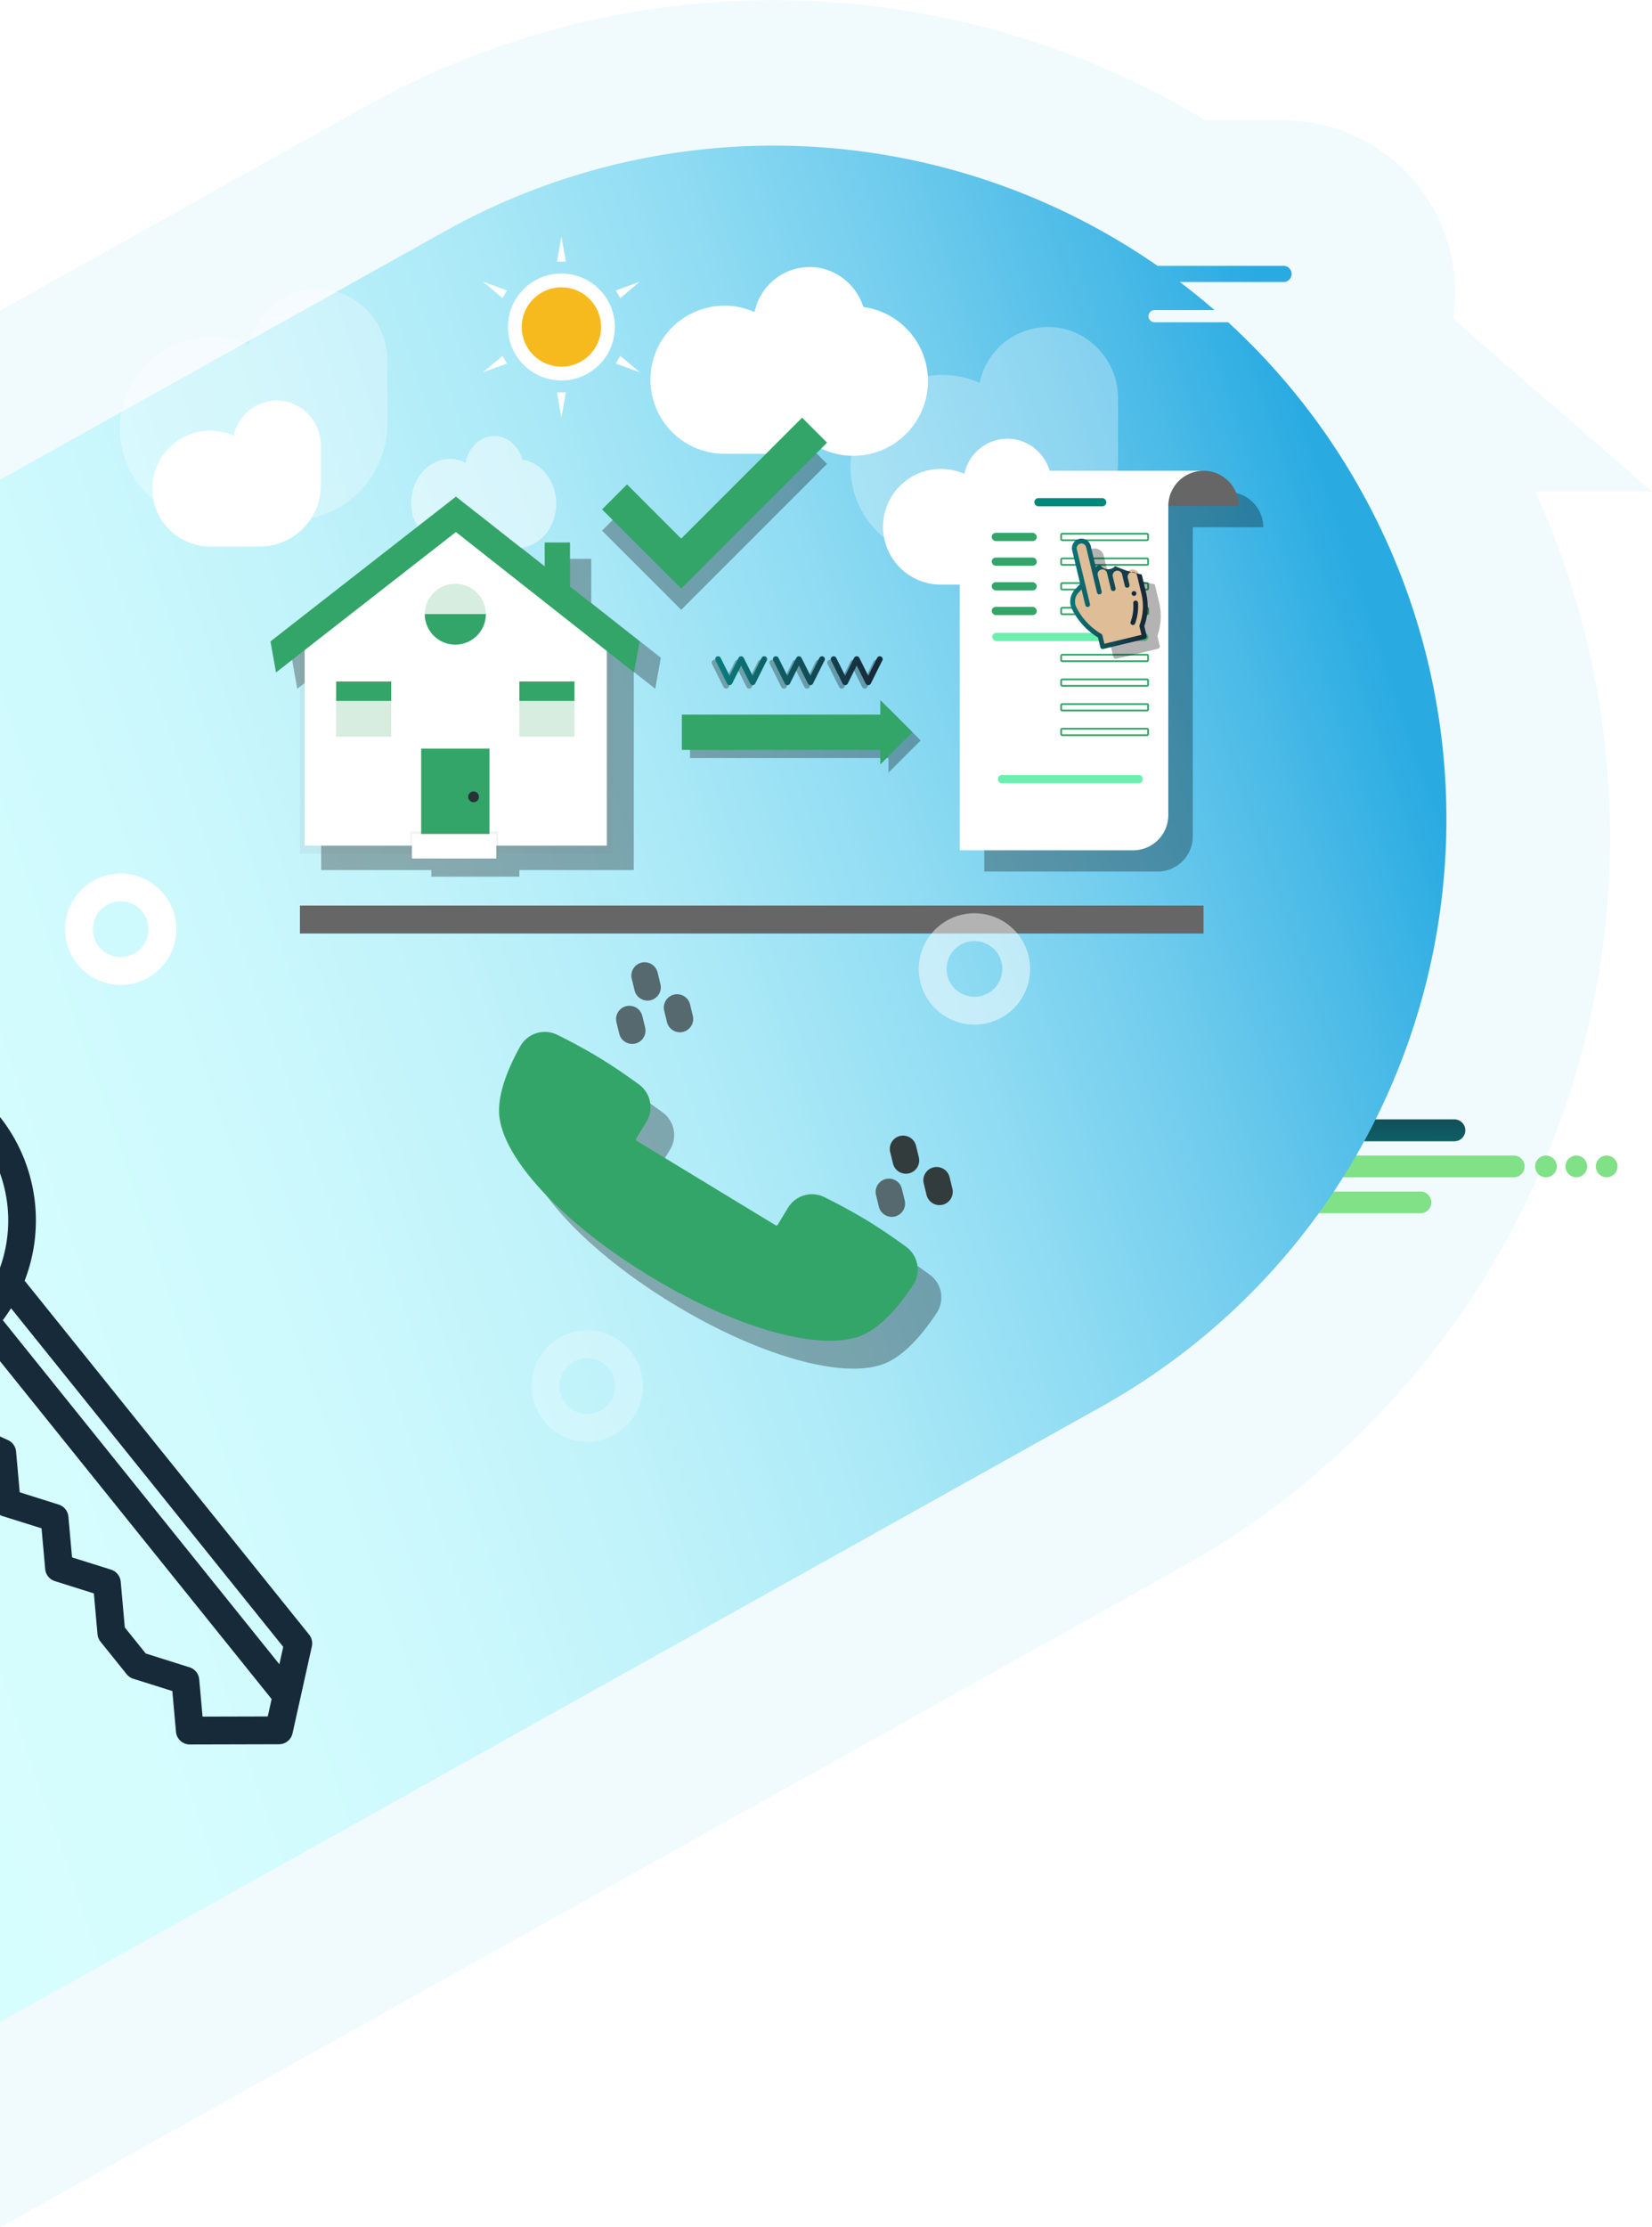 <svg xmlns="http://www.w3.org/2000/svg" xmlns:xlink="http://www.w3.org/1999/xlink" width="1011.032" height="1362.658" viewBox="0 0 1011.032 1362.658">
  <defs>
    <linearGradient id="linear-gradient" x1="0.845" y1="2.861" x2="1.528" y2="-2.167" gradientUnits="objectBoundingBox">
      <stop offset="0" stop-color="#0a7e7e"/>
      <stop offset="1" stop-color="#172a3a"/>
    </linearGradient>
    <linearGradient id="linear-gradient-2" x1="0.936" y1="0.222" x2="-0.33" y2="0.785" gradientUnits="objectBoundingBox">
      <stop offset="0" stop-color="#29abe2"/>
      <stop offset="0.066" stop-color="#4abae7"/>
      <stop offset="0.155" stop-color="#70cced"/>
      <stop offset="0.252" stop-color="#90dcf3"/>
      <stop offset="0.355" stop-color="#abe9f7"/>
      <stop offset="0.468" stop-color="#bff2fa"/>
      <stop offset="0.595" stop-color="#cdf9fd"/>
      <stop offset="0.749" stop-color="#d6fdfe"/>
      <stop offset="1" stop-color="#d9ffff"/>
    </linearGradient>
    <linearGradient id="linear-gradient-3" x1="-0.048" y1="0.535" x2="3.034" y2="0.288" xlink:href="#linear-gradient"/>
    <linearGradient id="linear-gradient-4" x1="-1.159" y1="0.624" x2="1.924" y2="0.377" xlink:href="#linear-gradient"/>
    <linearGradient id="linear-gradient-5" x1="-2.27" y1="0.713" x2="0.813" y2="0.466" xlink:href="#linear-gradient"/>
    <linearGradient id="linear-gradient-6" x1="-2.917" y1="-25.029" x2="-2.917" y2="-25.025" gradientUnits="objectBoundingBox">
      <stop offset="0" stop-color="gray" stop-opacity="0.251"/>
      <stop offset="0.54" stop-color="gray" stop-opacity="0.122"/>
      <stop offset="1" stop-color="gray" stop-opacity="0.102"/>
    </linearGradient>
    <linearGradient id="linear-gradient-7" x1="-11.563" y1="-203.846" x2="-11.563" y2="-203.812" xlink:href="#linear-gradient-6"/>
    <filter id="Ellipse_59" x="303.364" y="159.835" width="80.432" height="80.432" filterUnits="userSpaceOnUse">
      <feOffset input="SourceAlpha"/>
      <feGaussianBlur stdDeviation="2.5" result="blur"/>
      <feFlood flood-color="#fff" flood-opacity="0.749"/>
      <feComposite operator="in" in2="blur"/>
      <feComposite in="SourceGraphic"/>
    </filter>
    <linearGradient id="linear-gradient-8" x1="-1.204" y1="2.505" x2="-0.204" y2="2.505" xlink:href="#linear-gradient"/>
    <linearGradient id="linear-gradient-9" x1="-0.082" y1="0.497" x2="0.903" y2="0.497" xlink:href="#linear-gradient"/>
    <linearGradient id="linear-gradient-10" x1="-1.631" y1="0.87" x2="-0.057" y2="0.87" xlink:href="#linear-gradient"/>
  </defs>
  <g id="Group_226" data-name="Group 226" transform="translate(0 -2792)">
    <g id="Group_225" data-name="Group 225">
      <g id="Group_224" data-name="Group 224">
        <path id="Path_430" data-name="Path 430" d="M1316.713,4231.92h71.4l-121.826-105.735A105,105,0,0,0,1162.62,4004.87h-47.643a512.333,512.333,0,0,0-514.162-8.6l-223.736,124.97v1172.6l722.953-403.821a511.609,511.609,0,0,0,216.681-658.1Z" transform="translate(-377.079 -1139.187)" fill="#73ceee" opacity="0.1"/>
        <g id="Group_212" data-name="Group 212" transform="translate(-377.079 -1150.217)">
          <circle id="Ellipse_56" data-name="Ellipse 56" cx="6.636" cy="6.636" r="6.636" transform="translate(1316.577 4649.188)" fill="#80e187"/>
          <circle id="Ellipse_57" data-name="Ellipse 57" cx="6.636" cy="6.636" r="6.636" transform="translate(1335.155 4649.188)" fill="#80e187"/>
          <circle id="Ellipse_58" data-name="Ellipse 58" cx="6.636" cy="6.636" r="6.636" transform="translate(1353.733 4649.188)" fill="#80e187"/>
          <path id="Path_374" data-name="Path 374" d="M1134.626,4627.056H1267.4a6.7,6.7,0,0,1,0,13.391H1134.626a6.7,6.7,0,0,1,0-13.391Z" fill="url(#linear-gradient)"/>
          <path id="Path_375" data-name="Path 375" d="M1121.3,4649.187h182.21a6.636,6.636,0,1,1,0,13.273H1121.3a6.636,6.636,0,0,1,0-13.273Z" fill="#80e187"/>
          <path id="Path_376" data-name="Path 376" d="M1064.2,4671.2h182.21a6.636,6.636,0,1,1,0,13.273H1064.2a6.636,6.636,0,0,1,0-13.273Z" fill="#80e187"/>
          <path id="Path_377" data-name="Path 377" d="M1209.99,4242.3a411.106,411.106,0,0,0-81.3-102.93h-45.02a3.725,3.725,0,0,1,0-7.45h36.66q-10.335-8.97-21.19-17.17h63.48a4.94,4.94,0,1,0,0-9.88h-77.11a412.279,412.279,0,0,0-435.93-21.29l-272.5,152.208V5179.3L1051.27,4802.72a411.851,411.851,0,0,0,158.72-560.42Z" fill="url(#linear-gradient-2)"/>
          <path id="Path_378" data-name="Path 378" d="M781.5,4344.632l-42.576-33.553V4284.1H723.441v14.78l-54.331-42.817-113.5,88.565,3.382,19,14.639-11.423v122.333h67.426v4.032H694.94v-4.032h70.02V4353.259l13.136,10.353Z" opacity="0.3"/>
          <g id="Group_177" data-name="Group 177">
            <path id="Path_379" data-name="Path 379" d="M940.528,4395.215l-19.7-19.7v8.893H799.371v21.6H920.833v8.893Z" opacity="0.3"/>
            <path id="Path_380" data-name="Path 380" d="M935.528,4390.215l-19.7-19.7v8.893H794.371v21.6H915.833v8.893Z" fill="#33a568"/>
          </g>
          <path id="Path_381" data-name="Path 381" d="M1150.2,4264.785a21.556,21.556,0,0,0-21.557-21.558H1001.02a21.556,21.556,0,0,0-21.558,21.558v210.648h106.064a21.557,21.557,0,0,0,21.558-21.558v-189.09H1150.2Z" opacity="0.3"/>
          <g id="Group_180" data-name="Group 180">
            <g id="Group_178" data-name="Group 178" opacity="0.3">
              <path id="Path_382" data-name="Path 382" d="M828.515,4345.859a1.7,1.7,0,0,1,1.253.513,1.6,1.6,0,0,1,.283.371h.018l5.509,11.036,5.51-11.036.017.017a1.948,1.948,0,0,1,.3-.388,1.755,1.755,0,0,1,2.489.009,1.716,1.716,0,0,1,.513,1.245,1.65,1.65,0,0,1-.336,1.024l-6.834,13.72a1.527,1.527,0,0,1-.406.618,1.678,1.678,0,0,1-1.254.53,1.66,1.66,0,0,1-1.236-.53,1.554,1.554,0,0,1-.406-.6l-5.421-10.86-5.4,10.842a1.54,1.54,0,0,1-.407.618,1.676,1.676,0,0,1-1.253.53,1.656,1.656,0,0,1-1.236-.53,1.542,1.542,0,0,1-.406-.6l-6.869-13.756a1.679,1.679,0,0,1-.319-1.006,1.773,1.773,0,0,1,3.02-1.254,1.628,1.628,0,0,1,.283.371h.017l5.51,11.036,5.509-11.036.018.017a1.9,1.9,0,0,1,.3-.388A1.684,1.684,0,0,1,828.515,4345.859Z"/>
              <path id="Path_383" data-name="Path 383" d="M863.884,4345.859a1.709,1.709,0,0,1,1.254.513,1.623,1.623,0,0,1,.282.371h.018l5.509,11.036,5.51-11.036.017.017a1.945,1.945,0,0,1,.3-.388,1.755,1.755,0,0,1,2.489.009,1.716,1.716,0,0,1,.513,1.245,1.649,1.649,0,0,1-.336,1.024l-6.834,13.72a1.527,1.527,0,0,1-.406.618,1.678,1.678,0,0,1-1.254.53,1.659,1.659,0,0,1-1.236-.53,1.554,1.554,0,0,1-.406-.6l-5.421-10.86-5.4,10.842a1.548,1.548,0,0,1-.406.618,1.68,1.68,0,0,1-1.254.53,1.656,1.656,0,0,1-1.236-.53,1.542,1.542,0,0,1-.406-.6l-6.869-13.756a1.679,1.679,0,0,1-.319-1.006,1.773,1.773,0,0,1,3.021-1.254,1.651,1.651,0,0,1,.282.371h.017l5.51,11.036,5.509-11.036.018.017a1.9,1.9,0,0,1,.3-.388A1.684,1.684,0,0,1,863.884,4345.859Z"/>
              <path id="Path_384" data-name="Path 384" d="M899.254,4345.859a1.7,1.7,0,0,1,1.253.513,1.6,1.6,0,0,1,.283.371h.018l5.509,11.036,5.51-11.036.017.017a1.979,1.979,0,0,1,.3-.388,1.756,1.756,0,0,1,2.49.009,1.715,1.715,0,0,1,.512,1.245,1.648,1.648,0,0,1-.335,1.024l-6.834,13.72a1.527,1.527,0,0,1-.406.618,1.678,1.678,0,0,1-1.254.53,1.659,1.659,0,0,1-1.236-.53,1.554,1.554,0,0,1-.406-.6l-5.421-10.86-5.4,10.842a1.54,1.54,0,0,1-.407.618,1.677,1.677,0,0,1-1.253.53,1.656,1.656,0,0,1-1.236-.53,1.556,1.556,0,0,1-.407-.6l-6.868-13.756a1.672,1.672,0,0,1-.319-1.006,1.773,1.773,0,0,1,3.02-1.254,1.627,1.627,0,0,1,.283.371h.017l5.51,11.036,5.509-11.036.017.017a1.948,1.948,0,0,1,.3-.388A1.684,1.684,0,0,1,899.254,4345.859Z"/>
            </g>
            <g id="Group_179" data-name="Group 179">
              <path id="Path_385" data-name="Path 385" d="M830.646,4343.729a1.7,1.7,0,0,1,1.253.513,1.6,1.6,0,0,1,.283.371h.017l5.51,11.035,5.509-11.035.018.017a1.828,1.828,0,0,1,.3-.388,1.756,1.756,0,0,1,2.49.009,1.714,1.714,0,0,1,.512,1.244,1.645,1.645,0,0,1-.336,1.025l-6.834,13.72a1.535,1.535,0,0,1-.4.618,1.68,1.68,0,0,1-1.254.53,1.66,1.66,0,0,1-1.237-.53,1.541,1.541,0,0,1-.4-.6l-5.421-10.86-5.4,10.843a1.528,1.528,0,0,1-.406.618,1.68,1.68,0,0,1-1.254.53,1.656,1.656,0,0,1-1.236-.53,1.554,1.554,0,0,1-.406-.6l-6.869-13.755a1.681,1.681,0,0,1-.318-1.007,1.773,1.773,0,0,1,3.02-1.253,1.628,1.628,0,0,1,.282.371h.017l5.51,11.035,5.51-11.035.017.017a1.862,1.862,0,0,1,.3-.388A1.681,1.681,0,0,1,830.646,4343.729Z" fill="url(#linear-gradient-3)"/>
              <path id="Path_386" data-name="Path 386" d="M866.015,4343.729a1.7,1.7,0,0,1,1.253.513,1.607,1.607,0,0,1,.283.371h.017l5.51,11.035,5.509-11.035.018.017a1.828,1.828,0,0,1,.3-.388,1.756,1.756,0,0,1,2.49.009,1.714,1.714,0,0,1,.512,1.244,1.645,1.645,0,0,1-.336,1.025l-6.834,13.72a1.524,1.524,0,0,1-.405.618,1.68,1.68,0,0,1-1.254.53,1.66,1.66,0,0,1-1.237-.53,1.542,1.542,0,0,1-.405-.6l-5.421-10.86-5.4,10.843a1.528,1.528,0,0,1-.406.618,1.678,1.678,0,0,1-1.254.53,1.658,1.658,0,0,1-1.236-.53,1.554,1.554,0,0,1-.406-.6L850.44,4346.5a1.681,1.681,0,0,1-.318-1.007,1.773,1.773,0,0,1,3.02-1.253,1.629,1.629,0,0,1,.282.371h.017l5.51,11.035,5.51-11.035.017.017a1.858,1.858,0,0,1,.3-.388A1.683,1.683,0,0,1,866.015,4343.729Z" fill="url(#linear-gradient-4)"/>
              <path id="Path_387" data-name="Path 387" d="M901.385,4343.729a1.7,1.7,0,0,1,1.253.513,1.607,1.607,0,0,1,.283.371h.017l5.51,11.035,5.509-11.035.017.017a1.865,1.865,0,0,1,.3-.388,1.755,1.755,0,0,1,2.489.009,1.711,1.711,0,0,1,.513,1.244,1.651,1.651,0,0,1-.336,1.025l-6.834,13.72a1.527,1.527,0,0,1-.406.618,1.677,1.677,0,0,1-1.253.53,1.66,1.66,0,0,1-1.237-.53,1.555,1.555,0,0,1-.406-.6l-5.42-10.86-5.4,10.843a1.538,1.538,0,0,1-.406.618,1.68,1.68,0,0,1-1.254.53,1.656,1.656,0,0,1-1.236-.53,1.543,1.543,0,0,1-.406-.6L885.81,4346.5a1.681,1.681,0,0,1-.318-1.007,1.773,1.773,0,0,1,3.02-1.253,1.628,1.628,0,0,1,.282.371h.017l5.51,11.035,5.509-11.035.018.017a1.828,1.828,0,0,1,.3-.388A1.681,1.681,0,0,1,901.385,4343.729Z" fill="url(#linear-gradient-5)"/>
            </g>
          </g>
          <rect id="Rectangle_365" data-name="Rectangle 365" width="553.009" height="17.094" transform="translate(560.633 4496.232)" fill="#666"/>
          <path id="Path_388" data-name="Path 388" d="M472.284,4537.26a34.064,34.064,0,1,0-47.892-5.2A34.064,34.064,0,0,0,472.284,4537.26Zm-32.02-39.823a17.033,17.033,0,1,1-2.6,23.947A17.033,17.033,0,0,1,440.264,4497.437Z" fill="#fff"/>
          <path id="Path_389" data-name="Path 389" d="M994.794,4561.563a34.064,34.064,0,1,0-47.892-5.205A34.066,34.066,0,0,0,994.794,4561.563Zm-32.02-39.823a17.033,17.033,0,1,1-2.6,23.947A17.032,17.032,0,0,1,962.774,4521.74Z" fill="#fff" opacity="0.5"/>
          <path id="Path_390" data-name="Path 390" d="M757.842,4816.742a34.064,34.064,0,1,0-47.892-5.205A34.065,34.065,0,0,0,757.842,4816.742Zm-32.02-39.823a17.033,17.033,0,1,1-2.6,23.948A17.033,17.033,0,0,1,725.822,4776.919Z" fill="#fff" opacity="0.25"/>
          <path id="Path_391" data-name="Path 391" d="M566.255,4942.273l-174.1-216.528A102.087,102.087,0,0,0,377.079,4625.6v34.412a85.39,85.39,0,0,1,0,57.794v57.138l166.232,206.746-2.371,10.646-39.9.1L499,4969.633a8.527,8.527,0,0,0-5.924-7.368l-26.807-8.441-12.808-15.93-2.506-28.016a8.528,8.528,0,0,0-5.924-7.368l-23.865-7.495-2.229-24.927a8.514,8.514,0,0,0-5.924-7.368l-23.867-7.528-2.228-24.927a8.518,8.518,0,0,0-4.916-6.973l-4.92-2.259v48.05a8.384,8.384,0,0,0,1.51.663l23.913,7.492,2.228,24.927a8.531,8.531,0,0,0,5.924,7.368l23.865,7.525,2.228,24.927a8.588,8.588,0,0,0,1.836,4.592l16.008,19.91a8.555,8.555,0,0,0,4.076,2.785l23.88,7.52,2.228,24.926a8.521,8.521,0,0,0,8.5,7.765l54.532-.138a8.513,8.513,0,0,0,8.294-6.67l11.841-53.227A8.525,8.525,0,0,0,566.255,4942.273Zm-18.2,18.133L378.806,4749.911q2.668-3.587,5.035-7.326L550.417,4949.76Z" fill="#172a3a"/>
          <g id="Group_183" data-name="Group 183">
            <path id="Path_392" data-name="Path 392" d="M950.355,4745.444c-7.773,11.826-19.858,26.9-33.3,31.524q-1.761.606-3.623,1.057c-16.047,3.919-36.976-.425-52.227-4.977-22.665-6.763-47.59-18.206-72.092-33.087-.137-.083-.281-.171-.414-.256-24.331-14.822-45.828-31.575-62.178-48.474-11.919-12.312-26.663-30.592-29.217-47.754-2.089-14.065,5.715-31.735,12.629-44.084a17.234,17.234,0,0,1,22.685-7.013c6.435,3.186,16.114,8.2,25.674,14.008,9.58,5.819,18.5,12.1,24.291,16.35a17.144,17.144,0,0,1,4.543,22.859l-6.262,10.307a.969.969,0,0,0,.324,1.328l42.082,25.565,42.914,26.066a.978.978,0,0,0,1.333-.326l6.257-10.306a17.154,17.154,0,0,1,22.386-6.5c3.22,1.593,7.251,3.646,11.673,6.023s9.239,5.088,14.031,7.994c9.562,5.813,18.47,12.087,24.26,16.336A17.226,17.226,0,0,1,950.355,4745.444Z" opacity="0.3"/>
            <path id="Path_393" data-name="Path 393" d="M935.9,4728.386c-7.773,11.827-19.858,26.9-33.3,31.525q-1.762.606-3.623,1.057c-16.048,3.919-36.977-.425-52.228-4.978-22.665-6.762-47.589-18.206-72.091-33.086-.138-.084-.282-.171-.415-.256-24.331-14.822-45.827-31.575-62.178-48.474-11.918-12.313-26.662-30.592-29.217-47.754-2.088-14.066,5.715-31.736,12.629-44.084a17.237,17.237,0,0,1,22.686-7.014c6.435,3.187,16.113,8.2,25.673,14.008,9.58,5.82,18.5,12.1,24.292,16.351a17.142,17.142,0,0,1,4.542,22.858l-6.261,10.308a.94.94,0,0,0-.112.731.951.951,0,0,0,.436.6l42.082,25.565,42.913,26.066a.979.979,0,0,0,1.333-.326l6.257-10.306a17.156,17.156,0,0,1,22.387-6.5c3.22,1.593,7.25,3.646,11.673,6.023s9.239,5.088,14.031,7.994c9.561,5.813,18.47,12.087,24.259,16.336A17.224,17.224,0,0,1,935.9,4728.386Z" fill="#33a568"/>
            <g id="Group_181" data-name="Group 181">
              <path id="Path_394" data-name="Path 394" d="M779.528,4537.2a8.138,8.138,0,1,0-15.811,3.861l1.721,7.048a8.138,8.138,0,1,0,15.811-3.861Z" fill="#55696e"/>
              <path id="Path_395" data-name="Path 395" d="M799.368,4556.636l1.72,7.046a8.137,8.137,0,1,1-15.81,3.86l-1.721-7.046a8.138,8.138,0,0,1,15.811-3.86Z" fill="#55696e"/>
              <path id="Path_396" data-name="Path 396" d="M760.332,4557.79a8.138,8.138,0,0,0-5.975,9.836l1.721,7.048a8.137,8.137,0,1,0,15.81-3.861l-1.721-7.048A8.137,8.137,0,0,0,760.332,4557.79Z" fill="#55696e"/>
            </g>
            <g id="Group_182" data-name="Group 182">
              <path id="Path_397" data-name="Path 397" d="M937.672,4643.122a8.138,8.138,0,0,0-15.811,3.86l1.721,7.049a8.138,8.138,0,1,0,15.811-3.861Z" fill="#323c3c"/>
              <path id="Path_398" data-name="Path 398" d="M929.025,4669.511l1.721,7.046a8.138,8.138,0,1,1-15.811,3.861l-1.72-7.046a8.137,8.137,0,1,1,15.81-3.861Z" fill="#55696e"/>
              <path id="Path_399" data-name="Path 399" d="M948.386,4656.407a8.137,8.137,0,0,0-5.975,9.835l1.721,7.049a8.137,8.137,0,1,0,15.81-3.861l-1.721-7.048A8.137,8.137,0,0,0,948.386,4656.407Z" fill="#323c3c"/>
            </g>
          </g>
          <g id="Group_184" data-name="Group 184">
            <path id="Path_400" data-name="Path 400" d="M570.949,4118.937a42.774,42.774,0,0,0-41.5,34.178,56.2,56.2,0,1,0-22.853,107.54h48.253a59.258,59.258,0,0,0,59.258-59.258v-39.019C614.109,4138.64,594.687,4118.72,570.949,4118.937Z" fill="#fff" opacity="0.3"/>
            <path id="Path_401" data-name="Path 401" d="M546.245,4187.3a26.943,26.943,0,0,0-26.138,21.527,35.4,35.4,0,1,0-14.394,67.733h30.393a37.323,37.323,0,0,0,37.323-37.323V4214.66C573.429,4199.709,561.2,4187.162,546.245,4187.3Z" fill="#fff"/>
          </g>
          <g id="Group_185" data-name="Group 185">
            <path id="Path_402" data-name="Path 402" d="M1018.157,4142.27a42.773,42.773,0,0,0-41.5,34.178,56.2,56.2,0,1,0-22.853,107.539h48.253a59.258,59.258,0,0,0,59.258-59.258v-39.018C1061.317,4161.973,1041.894,4142.052,1018.157,4142.27Z" fill="#fff" opacity="0.3"/>
            <path id="Path_403" data-name="Path 403" d="M993.453,4210.632a26.941,26.941,0,0,0-26.138,21.526,35.4,35.4,0,1,0-14.394,67.734h30.392a37.324,37.324,0,0,0,37.324-37.324v-24.575C1020.637,4223.041,1008.4,4210.5,993.453,4210.632Z" fill="#fff"/>
          </g>
          <path id="Path_404" data-name="Path 404" d="M905.465,4130.026c-4.5-14.107-17.679-24.558-33.134-24.416a34.478,34.478,0,0,0-33.449,27.548,45.3,45.3,0,1,0-18.42,86.68h38.894a47.591,47.591,0,0,0,18.885-3.882,45.737,45.737,0,1,0,27.224-85.93Z" fill="#fff"/>
          <path id="Path_405" data-name="Path 405" d="M696.825,4223.456c-2.35-8.371-9.236-14.572-17.31-14.488-8.632.089-15.812,7.079-17.474,16.347a21.156,21.156,0,0,0-10.8-2.291c-12.342.685-22.229,12.249-22.482,26.281-.274,15.1,10.424,27.445,23.659,27.445h20.319a22.34,22.34,0,0,0,9.866-2.3,21.541,21.541,0,0,0,10.986,3.04c13.2,0,23.9-12.152,23.9-27.143C717.485,4236.6,708.491,4225.252,696.825,4223.456Z" fill="#fff" opacity="0.5"/>
          <g id="Group_186" data-name="Group 186">
            <path id="Path_87" data-name="Path 87" d="M710.441,4294.506V4274.1h15.483v38.729Z" fill="#33a568"/>
            <path id="Path_90" data-name="Path 90" d="M744.646,4330.748H567.938c-4.036,0-7.3,1.815-7.3,4.06v129.726H751.961V4334.808C751.961,4332.563,748.682,4330.748,744.646,4330.748Z" fill="url(#linear-gradient-6)"/>
            <path id="Path_91" data-name="Path 91" d="M655.733,4256.518l-92.185,68.473v134.595H748.471V4329.875Z" fill="#fff"/>
            <path id="Path_93" data-name="Path 93" d="M545.994,4353.623l-3.382-19,113.5-88.565L768.5,4334.632l-3.4,18.98-109.005-85.9Z" fill="#33a568"/>
            <rect id="Rectangle_202" data-name="Rectangle 202" width="41.787" height="59.381" transform="translate(634.84 4400.206)" fill="#33a568"/>
            <rect id="Rectangle_203" data-name="Rectangle 203" width="33.723" height="11.914" transform="translate(582.792 4359.15)" fill="#33a568"/>
            <rect id="Rectangle_204" data-name="Rectangle 204" width="33.723" height="21.809" transform="translate(582.792 4371.064)" fill="#33a568" opacity="0.2"/>
            <rect id="Rectangle_205" data-name="Rectangle 205" width="33.723" height="11.914" transform="translate(694.956 4359.15)" fill="#33a568"/>
            <rect id="Rectangle_206" data-name="Rectangle 206" width="33.723" height="21.809" transform="translate(694.956 4371.064)" fill="#33a568" opacity="0.2"/>
            <path id="Path_95" data-name="Path 95" d="M655.733,4336.61a18.694,18.694,0,0,0,18.694-18.695H637.039A18.694,18.694,0,0,0,655.733,4336.61Z" fill="#33a568"/>
            <path id="Path_97" data-name="Path 97" d="M655.733,4299.4a18.7,18.7,0,0,0-18.694,18.677h37.389A18.7,18.7,0,0,0,655.733,4299.4Z" fill="#33a568" opacity="0.2"/>
            <circle id="Ellipse_19" data-name="Ellipse 19" cx="3.301" cy="3.301" r="3.301" transform="translate(663.611 4426.413)" fill="#263238"/>
            <rect id="Rectangle_207" data-name="Rectangle 207" width="53.881" height="17.593" transform="translate(628.059 4450.973)" fill="url(#linear-gradient-7)"/>
            <rect id="Rectangle_208" data-name="Rectangle 208" width="51.682" height="15.028" transform="translate(629.157 4452.437)" fill="#fff"/>
          </g>
          <g id="Group_187" data-name="Group 187">
            <path id="Path_406" data-name="Path 406" d="M867.963,4210.748l-73.989,73.989-33.159-33.159-15.277,15.277,33.159,33.159h0l15.277,15.276,15.277-15.276,73.989-73.989Z" opacity="0.3"/>
            <path id="Path_407" data-name="Path 407" d="M867.963,4197.748l-73.989,73.989-33.159-33.159-15.277,15.277,33.159,33.159h0l15.277,15.276,15.277-15.276,73.989-73.989Z" fill="#33a568"/>
          </g>
          <g id="Group_208" data-name="Group 208">
            <path id="Path_408" data-name="Path 408" d="M1135.2,4251.785h-43.116a21.558,21.558,0,1,1,43.116,0Z" fill="#666"/>
            <g id="Group_207" data-name="Group 207">
              <path id="Path_409" data-name="Path 409" d="M986.02,4230.227a21.556,21.556,0,0,0-21.558,21.558v210.648h106.064a21.557,21.557,0,0,0,21.558-21.558v-189.09a21.557,21.557,0,0,1,21.558-21.558Z" fill="#fff"/>
              <g id="Group_206" data-name="Group 206">
                <g id="Group_188" data-name="Group 188">
                  <rect id="Rectangle_366" data-name="Rectangle 366" width="44.101" height="5.03" rx="2.515" transform="translate(1010.087 4246.947)" fill="#00897b"/>
                </g>
                <g id="Group_203" data-name="Group 203">
                  <g id="Group_197" data-name="Group 197">
                    <g id="Group_189" data-name="Group 189">
                      <path id="Path_410" data-name="Path 410" d="M1078.994,4269.3a.2.2,0,0,1,.2.2v2.481a.2.2,0,0,1-.2.2H1027.25a.2.2,0,0,1-.2-.2V4269.5a.2.2,0,0,1,.2-.2h51.744m0-1.078H1027.25a1.275,1.275,0,0,0-1.275,1.275v2.481a1.274,1.274,0,0,0,1.275,1.274h51.744a1.273,1.273,0,0,0,1.274-1.274V4269.5a1.274,1.274,0,0,0-1.274-1.275Z" fill="#33a568"/>
                    </g>
                    <g id="Group_190" data-name="Group 190">
                      <path id="Path_411" data-name="Path 411" d="M1078.994,4284.389a.2.2,0,0,1,.2.2v2.481a.2.2,0,0,1-.2.2H1027.25a.2.2,0,0,1-.2-.2v-2.481a.2.2,0,0,1,.2-.2h51.744m0-1.077H1027.25a1.274,1.274,0,0,0-1.275,1.274v2.481a1.275,1.275,0,0,0,1.275,1.275h51.744a1.274,1.274,0,0,0,1.274-1.275v-2.481a1.273,1.273,0,0,0-1.274-1.274Z" fill="#33a568"/>
                    </g>
                    <g id="Group_191" data-name="Group 191">
                      <path id="Path_412" data-name="Path 412" d="M1078.994,4299.48a.2.2,0,0,1,.2.2v2.481a.2.2,0,0,1-.2.2H1027.25a.2.2,0,0,1-.2-.2v-2.481a.2.2,0,0,1,.2-.2h51.744m0-1.078H1027.25a1.275,1.275,0,0,0-1.275,1.275v2.481a1.275,1.275,0,0,0,1.275,1.274h51.744a1.274,1.274,0,0,0,1.274-1.274v-2.481a1.274,1.274,0,0,0-1.274-1.275Z" fill="#33a568"/>
                    </g>
                    <g id="Group_192" data-name="Group 192">
                      <path id="Path_413" data-name="Path 413" d="M1078.994,4314.57a.2.2,0,0,1,.2.2v2.481a.2.2,0,0,1-.2.2H1027.25a.2.2,0,0,1-.2-.2v-2.481a.2.2,0,0,1,.2-.2h51.744m0-1.077H1027.25a1.274,1.274,0,0,0-1.275,1.274v2.481a1.275,1.275,0,0,0,1.275,1.275h51.744a1.274,1.274,0,0,0,1.274-1.275v-2.481a1.273,1.273,0,0,0-1.274-1.274Z" fill="#33a568"/>
                    </g>
                    <g id="Group_193" data-name="Group 193">
                      <path id="Path_414" data-name="Path 414" d="M1078.994,4343.314a.2.2,0,0,1,.2.2v2.481a.2.2,0,0,1-.2.2H1027.25a.2.2,0,0,1-.2-.2v-2.481a.2.2,0,0,1,.2-.2h51.744m0-1.078H1027.25a1.276,1.276,0,0,0-1.275,1.275v2.481a1.275,1.275,0,0,0,1.275,1.274h51.744a1.274,1.274,0,0,0,1.274-1.274v-2.481a1.275,1.275,0,0,0-1.274-1.275Z" fill="#33a568"/>
                    </g>
                    <g id="Group_194" data-name="Group 194">
                      <path id="Path_415" data-name="Path 415" d="M1078.994,4358.4a.2.2,0,0,1,.2.2v2.481a.2.2,0,0,1-.2.2H1027.25a.2.2,0,0,1-.2-.2V4358.6a.2.2,0,0,1,.2-.2h51.744m0-1.078H1027.25a1.274,1.274,0,0,0-1.275,1.274v2.481a1.275,1.275,0,0,0,1.275,1.275h51.744a1.274,1.274,0,0,0,1.274-1.275V4358.6a1.273,1.273,0,0,0-1.274-1.274Z" fill="#33a568"/>
                    </g>
                    <g id="Group_195" data-name="Group 195">
                      <path id="Path_416" data-name="Path 416" d="M1078.994,4373.5a.2.2,0,0,1,.2.2v2.481a.2.2,0,0,1-.2.2H1027.25a.2.2,0,0,1-.2-.2v-2.481a.2.2,0,0,1,.2-.2h51.744m0-1.078H1027.25a1.275,1.275,0,0,0-1.275,1.275v2.481a1.274,1.274,0,0,0,1.275,1.274h51.744a1.273,1.273,0,0,0,1.274-1.274v-2.481a1.274,1.274,0,0,0-1.274-1.275Z" fill="#33a568"/>
                    </g>
                    <g id="Group_196" data-name="Group 196">
                      <path id="Path_417" data-name="Path 417" d="M1078.994,4388.586a.2.2,0,0,1,.2.2v2.481a.2.2,0,0,1-.2.2H1027.25a.2.2,0,0,1-.2-.2v-2.481a.2.2,0,0,1,.2-.2h51.744m0-1.078H1027.25a1.275,1.275,0,0,0-1.275,1.274v2.481a1.275,1.275,0,0,0,1.275,1.275h51.744a1.274,1.274,0,0,0,1.274-1.275v-2.481a1.274,1.274,0,0,0-1.274-1.274Z" fill="#33a568"/>
                    </g>
                  </g>
                  <g id="Group_202" data-name="Group 202">
                    <g id="Group_198" data-name="Group 198">
                      <rect id="Rectangle_367" data-name="Rectangle 367" width="27.597" height="5.03" rx="2.515" transform="translate(984.007 4268.221)" fill="#33a568"/>
                    </g>
                    <g id="Group_199" data-name="Group 199">
                      <rect id="Rectangle_368" data-name="Rectangle 368" width="27.597" height="5.03" rx="2.515" transform="translate(984.007 4283.312)" fill="#33a568"/>
                    </g>
                    <g id="Group_200" data-name="Group 200">
                      <rect id="Rectangle_369" data-name="Rectangle 369" width="27.597" height="5.03" rx="2.515" transform="translate(984.007 4298.402)" fill="#33a568"/>
                    </g>
                    <g id="Group_201" data-name="Group 201">
                      <rect id="Rectangle_370" data-name="Rectangle 370" width="27.597" height="5.03" rx="2.515" transform="translate(984.007 4313.493)" fill="#33a568"/>
                    </g>
                  </g>
                </g>
                <g id="Group_204" data-name="Group 204">
                  <rect id="Rectangle_371" data-name="Rectangle 371" width="95.615" height="5.03" rx="2.515" transform="translate(984.33 4329.397)" fill="#69f0ae"/>
                </g>
                <g id="Group_205" data-name="Group 205">
                  <path id="Path_418" data-name="Path 418" d="M1074.1,4421.377H990.176a2.428,2.428,0,0,1-2.33-2.515h0a2.428,2.428,0,0,1,2.33-2.515H1074.1a2.428,2.428,0,0,1,2.33,2.515h0A2.428,2.428,0,0,1,1074.1,4421.377Z" fill="#69f0ae"/>
                </g>
              </g>
            </g>
          </g>
          <g id="Group_210" data-name="Group 210">
            <g id="Group_209" data-name="Group 209">
              <g transform="matrix(1, 0, 0, 1, 377.08, 3942.22)" filter="url(#Ellipse_59)">
                <circle id="Ellipse_59-2" data-name="Ellipse 59" cx="32.716" cy="32.716" r="32.716" transform="translate(310.86 167.34)" fill="#fff"/>
              </g>
              <circle id="Ellipse_60" data-name="Ellipse 60" cx="24.283" cy="24.283" r="24.283" transform="translate(696.376 4117.985)" fill="#f7ba1e"/>
            </g>
            <path id="Path_419" data-name="Path 419" d="M717.944,4102.253l2.715-15.465,2.715,15.465Z" fill="#fff"/>
            <path id="Path_420" data-name="Path 420" d="M684.648,4124.611l-12.036-10.083,14.75,5.381Z" fill="#fff"/>
            <path id="Path_421" data-name="Path 421" d="M687.362,4164.626l-14.75,5.382,12.036-10.083Z" fill="#fff"/>
            <path id="Path_422" data-name="Path 422" d="M723.373,4182.283l-2.715,15.465-2.715-15.465Z" fill="#fff"/>
            <path id="Path_423" data-name="Path 423" d="M756.67,4159.924l12.035,10.083-14.75-5.382Z" fill="#fff"/>
            <path id="Path_424" data-name="Path 424" d="M753.955,4119.91l14.75-5.381-12.035,10.083Z" fill="#fff"/>
          </g>
          <path id="Path_425" data-name="Path 425" d="M1085.392,4331.252a36.215,36.215,0,0,0,1.072-20.533l-2.655-11.051a67.239,67.239,0,0,1-16.233-5.1,5.833,5.833,0,0,1-9.2-.793,5.8,5.8,0,0,0-2.655,1.441l-3.113-12.962a5.837,5.837,0,1,0-11.351,2.726l4.906,20.429-3.256,3.516a10.769,10.769,0,0,0-1.71,12.11A42.609,42.609,0,0,0,1057,4338.2l.057.034,1.426,5.939a1.46,1.46,0,0,0,1.76,1.079l25.54-6.134a1.46,1.46,0,0,0,1.078-1.76Z" opacity="0.3"/>
          <g id="Group_211" data-name="Group 211">
            <path id="Path_426" data-name="Path 426" d="M1065.877,4296.053a4.378,4.378,0,1,1,8.513-2.044l2.655,11.051a34.751,34.751,0,0,1-1.174,20.108l1.568,6.527-25.54,6.134-1.567-6.527a41.214,41.214,0,0,1-15.827-16.928,9.266,9.266,0,0,1,1.477-10.462l3.787-4.09-5.088-21.188a4.378,4.378,0,0,1,8.513-2.045l4.294,17.878a4.378,4.378,0,0,1,8.513-2.045l.681,2.838a4.378,4.378,0,0,1,8.514-2.045Z" fill="#debd97"/>
            <path id="Path_427" data-name="Path 427" d="M1071.441,4306.723a1.459,1.459,0,1,0-1.76-1.078A1.461,1.461,0,0,0,1071.441,4306.723Z" fill="url(#linear-gradient-8)"/>
            <path id="Path_428" data-name="Path 428" d="M1033.2,4315.03A42.609,42.609,0,0,0,1049,4332.2l.057.035,1.426,5.938a1.46,1.46,0,0,0,1.76,1.079l25.54-6.134a1.46,1.46,0,0,0,1.078-1.76l-1.466-6.1a36.215,36.215,0,0,0,1.072-20.533l-2.655-11.051a67.17,67.17,0,0,1-16.233-5.106,5.831,5.831,0,0,1-9.2-.793,5.805,5.805,0,0,0-2.655,1.442l-3.113-12.962a5.837,5.837,0,1,0-11.351,2.726l4.906,20.429-3.256,3.516A10.769,10.769,0,0,0,1033.2,4315.03Zm3.851-10.127,1.934-2.089,2.317,9.646a1.459,1.459,0,0,0,2.838-.681l-8.043-33.486a2.919,2.919,0,0,1,5.676-1.363l6.679,27.81a1.459,1.459,0,0,0,2.838-.682l-2.386-9.932a2.919,2.919,0,0,1,5.676-1.363l2.385,9.932a1.459,1.459,0,0,0,2.838-.681l-1.7-7.1a2.919,2.919,0,0,1,5.676-1.363l1.7,7.095a1.459,1.459,0,1,0,2.837-.682l-1.022-4.257a2.918,2.918,0,1,1,5.675-1.363l2.655,11.052a33.288,33.288,0,0,1-1.124,19.263,1.459,1.459,0,0,0-.05.845l1.227,5.108-22.7,5.452-1.227-5.108a1.455,1.455,0,0,0-.656-.9,39.753,39.753,0,0,1-15.286-16.341A7.84,7.84,0,0,1,1037.053,4304.9Z" fill="url(#linear-gradient-9)"/>
            <path id="Path_429" data-name="Path 429" d="M1069.889,4324.523a1.459,1.459,0,0,0,1.874-.866,30.122,30.122,0,0,0,1.786-12.709,1.46,1.46,0,0,0-2.911.216,27.215,27.215,0,0,1-1.614,11.486A1.459,1.459,0,0,0,1069.889,4324.523Z" fill="url(#linear-gradient-10)"/>
          </g>
        </g>
      </g>
    </g>
  </g>
</svg>
